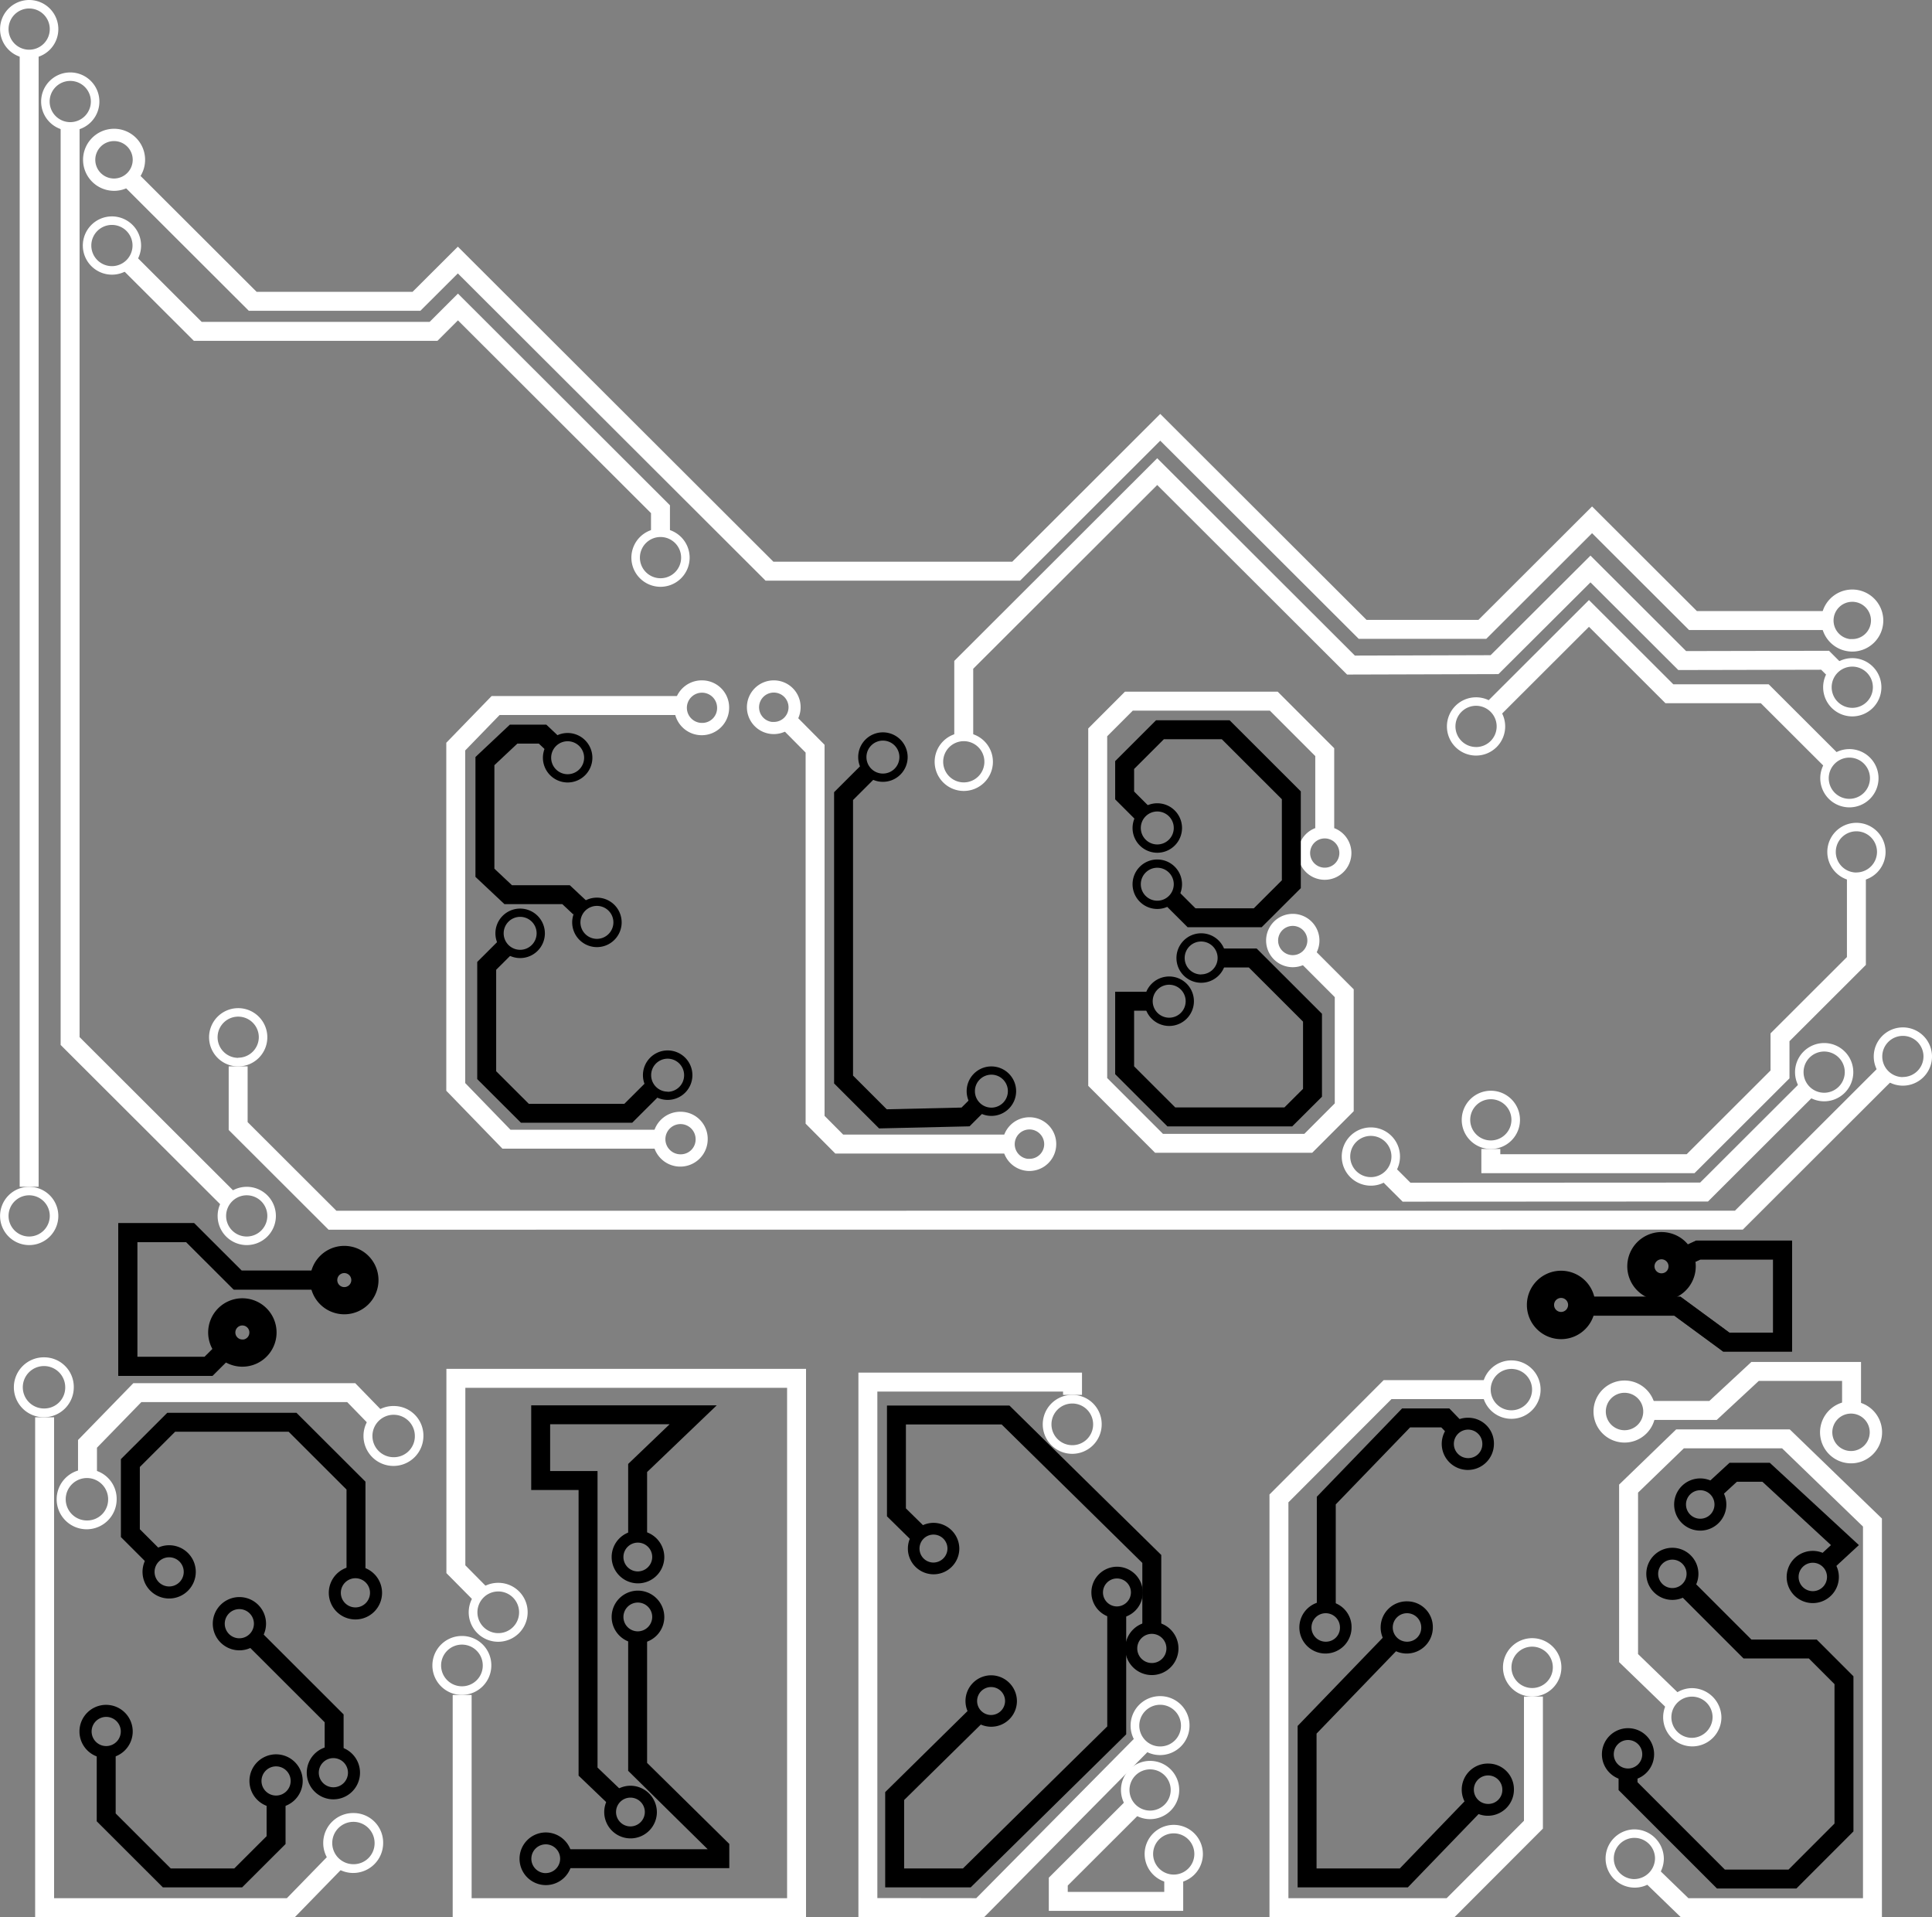 <svg xmlns="http://www.w3.org/2000/svg" viewBox="0 0 510.09 506.04"><rect x="0" y="0" width="510.09" height="506.04" fill="#808080" stroke="none"/><defs><style>.cls-1,.cls-2,.cls-5{fill:none;stroke-width:5px;}.cls-1,.cls-7{stroke:#000;}.cls-1,.cls-2,.cls-4,.cls-5,.cls-7{stroke-miterlimit:10;}.cls-2{stroke:#231f20;}.cls-3{fill:#231f20;}.cls-4,.cls-6{fill:#fff;}.cls-4,.cls-5{stroke:#fff;}</style></defs><title>Elbsides_lines_200sq_cymk_no_background</title><g id="Dark_Circuit" data-name="Dark Circuit"><polyline class="cls-1" points="60 355.73 55.03 360.68 33.73 360.68 33.73 325.38 50.22 325.38 62.75 337.89 85.48 337.89"/><path d="M96.44,375a6.53,6.53,0,1,0,6.54,6.53A6.53,6.53,0,0,0,96.44,375Zm0,10.88a4.35,4.35,0,1,1,4.36-4.35A4.36,4.36,0,0,1,96.44,385.91Z" transform="translate(-32.46 -29.81)"/><path d="M123.35,361.17a6.53,6.53,0,1,0,6.54,6.53A6.53,6.53,0,0,0,123.35,361.17Zm0,10.88a4.35,4.35,0,1,1,4.36-4.35A4.35,4.35,0,0,1,123.35,372.05Z" transform="translate(-32.46 -29.81)"/><polyline class="cls-2" points="417.67 344.78 442.87 344.78 455.79 354.27 470.64 354.27 470.64 329.96 448.38 329.96 443.78 332.09"/><path class="cls-3" d="M444.61,367.73a6.53,6.53,0,1,0,6.54,6.53A6.53,6.53,0,0,0,444.61,367.73Zm0,10.88a4.35,4.35,0,1,1,4.36-4.35A4.36,4.36,0,0,1,444.61,378.61Z" transform="translate(-32.46 -29.81)"/><path class="cls-3" d="M472.65,357.7a6.54,6.54,0,1,0,4.85,4.85A6.45,6.45,0,0,0,472.65,357.7Zm-.33,10.55a4.35,4.35,0,1,1,3-3A4.28,4.28,0,0,1,472.32,368.25Z" transform="translate(-32.46 -29.81)"/><polyline class="cls-1" points="60 355.73 55.03 360.68 33.73 360.68 33.73 325.38 50.22 325.38 62.75 337.89 85.48 337.89"/><path class="cls-1" d="M96.44,375a6.53,6.53,0,1,0,6.54,6.53A6.53,6.53,0,0,0,96.44,375Zm0,10.88a4.35,4.35,0,1,1,4.36-4.35A4.36,4.36,0,0,1,96.44,385.91Z" transform="translate(-32.46 -29.81)"/><path class="cls-1" d="M123.35,361.17a6.53,6.53,0,1,0,6.54,6.53A6.53,6.53,0,0,0,123.35,361.17Zm0,10.88a4.35,4.35,0,1,1,4.36-4.35A4.35,4.35,0,0,1,123.35,372.05Z" transform="translate(-32.46 -29.81)"/><polyline class="cls-1" points="417.67 344.78 442.87 344.78 455.79 354.27 470.64 354.27 470.64 329.96 448.38 329.96 443.78 332.09"/><path class="cls-1" d="M444.61,367.73a6.53,6.53,0,1,0,6.54,6.53A6.53,6.53,0,0,0,444.61,367.73Zm0,10.88a4.35,4.35,0,1,1,4.36-4.35A4.36,4.36,0,0,1,444.61,378.61Z" transform="translate(-32.46 -29.81)"/><path class="cls-1" d="M472.65,357.7a6.54,6.54,0,1,0,4.85,4.85A6.45,6.45,0,0,0,472.65,357.7Zm-.33,10.55a4.35,4.35,0,1,1,3-3A4.28,4.28,0,0,1,472.32,368.25Z" transform="translate(-32.46 -29.81)"/></g><g id="White_circuit" data-name="White circuit"><path id="circle" class="cls-4" d="M521.17,400.19a7.69,7.69,0,1,0,7.7,7.69A7.69,7.69,0,0,0,521.17,400.19Zm0,13.13a5.44,5.44,0,1,1,5.44-5.44A5.45,5.45,0,0,1,521.17,413.32Z" transform="translate(-32.46 -29.81)"/><path id="circle-2" data-name="circle" class="cls-4" d="M461.36,394.71a7.69,7.69,0,1,0,7.7,7.68A7.69,7.69,0,0,0,461.36,394.71Zm0,13.12a5.44,5.44,0,1,1,5.45-5.44A5.43,5.43,0,0,1,461.36,407.83Z" transform="translate(-32.46 -29.81)"/><polyline class="cls-5" points="435.49 372.3 452.28 372.3 463.38 362 488.85 362 488.85 370.56"/><path id="circle-3" data-name="circle" class="cls-6" d="M394.39,327.4a7.69,7.69,0,1,0,7.7,7.69A7.69,7.69,0,0,0,394.39,327.4Zm0,13.12a5.44,5.44,0,1,1,5.44-5.43A5.44,5.44,0,0,1,394.39,340.52Z" transform="translate(-32.46 -29.81)"/><path id="circle-4" data-name="circle" class="cls-6" d="M514.07,305.13a7.69,7.69,0,1,0,7.7,7.68A7.69,7.69,0,0,0,514.07,305.13Zm0,13.12a5.44,5.44,0,1,1,5.45-5.44A5.45,5.45,0,0,1,514.07,318.25Z" transform="translate(-32.46 -29.81)"/><polyline class="cls-5" points="476.99 287.62 449.91 314.65 371.36 314.69 366.61 309.95"/><path id="circle-5" data-name="circle" class="cls-6" d="M426.07,317.72a7.69,7.69,0,1,0,7.7,7.68A7.69,7.69,0,0,0,426.07,317.72Zm0,13.12a5.44,5.44,0,1,1,5.44-5.44A5.45,5.45,0,0,1,426.07,330.84Z" transform="translate(-32.46 -29.81)"/><path id="circle-6" data-name="circle" class="cls-6" d="M522.59,247a7.69,7.69,0,1,0,7.7,7.69A7.69,7.69,0,0,0,522.59,247Zm0,13.12a5.44,5.44,0,1,1,5.44-5.43A5.44,5.44,0,0,1,522.59,260.1Z" transform="translate(-32.46 -29.81)"/><polyline class="cls-5" points="393.61 303.28 393.61 307.17 446.35 307.17 469.96 283.6 469.96 273.8 490.13 253.66 490.13 231.07"/><path id="circle-7" data-name="circle" class="cls-4" d="M62.57,64.3A7.69,7.69,0,1,0,70.27,72,7.69,7.69,0,0,0,62.57,64.3Zm0,13.13A5.44,5.44,0,1,1,68,72,5.45,5.45,0,0,1,62.57,77.43Z" transform="translate(-32.46 -29.81)"/><path id="circle-8" data-name="circle" class="cls-4" d="M521.49,185.92a7.69,7.69,0,1,0,7.7,7.69A7.69,7.69,0,0,0,521.49,185.92Zm0,13.12a5.44,5.44,0,1,1,5.45-5.43A5.43,5.43,0,0,1,521.49,199Z" transform="translate(-32.46 -29.81)"/><polyline class="cls-5" points="482.59 163.8 446.98 163.8 420.34 137.21 391.37 166.13 359.77 166.13 306.33 112.79 268.29 150.77 203.16 150.77 120.88 68.64 109.96 79.53 66.72 79.53 34.48 47.35"/><path id="circle-9" data-name="circle" class="cls-6" d="M206.84,169.32a7.69,7.69,0,1,0,7.7,7.69A7.69,7.69,0,0,0,206.84,169.32Zm0,13.12a5.44,5.44,0,1,1,5.45-5.43A5.43,5.43,0,0,1,206.84,182.44Z" transform="translate(-32.46 -29.81)"/><path id="circle-10" data-name="circle" class="cls-6" d="M62,86.93a7.69,7.69,0,1,0,7.71,7.69A7.7,7.7,0,0,0,62,86.93Zm0,13.13a5.44,5.44,0,1,1,5.45-5.44A5.45,5.45,0,0,1,62,100.06Z" transform="translate(-32.46 -29.81)"/><polyline class="cls-5" points="34.1 69.38 52.21 87.46 114.47 87.46 120.91 81.03 174.38 134.41 174.38 141.33"/><path id="circle-11" data-name="circle" class="cls-6" d="M286.91,223.21a7.69,7.69,0,1,0,7.7,7.69A7.69,7.69,0,0,0,286.91,223.21Zm0,13.12a5.44,5.44,0,1,1,5.45-5.43A5.44,5.44,0,0,1,286.91,236.33Z" transform="translate(-32.46 -29.81)"/><path id="circle-12" data-name="circle" class="cls-6" d="M521.49,203.53a7.69,7.69,0,1,0,7.7,7.69A7.69,7.69,0,0,0,521.49,203.53Zm0,13.12a5.44,5.44,0,1,1,5.45-5.43A5.43,5.43,0,0,1,521.49,216.65Z" transform="translate(-32.46 -29.81)"/><path class="cls-5" d="M286.91,224.66V205.3l51.08-51,51.16,51.06,37.9-.11L452.38,180l24.22,24.17,37.73-.08,2.66,2.66" transform="translate(-32.46 -29.81)"/><path id="circle-13" data-name="circle" class="cls-6" d="M422.16,213.87a7.69,7.69,0,1,0,7.7,7.68A7.69,7.69,0,0,0,422.16,213.87Zm0,13.12a5.44,5.44,0,1,1,5.45-5.44A5.44,5.44,0,0,1,422.16,227Z" transform="translate(-32.46 -29.81)"/><path id="circle-14" data-name="circle" class="cls-6" d="M520.73,227.54a7.69,7.69,0,1,0,7.7,7.69A7.69,7.69,0,0,0,520.73,227.54Zm0,13.13a5.44,5.44,0,1,1,5.44-5.44A5.45,5.45,0,0,1,520.73,240.67Z" transform="translate(-32.46 -29.81)"/><polyline class="cls-5" points="483.59 200.75 465.93 183.12 440.75 183.12 419.52 161.92 394.27 187.13"/><path id="circle-15" data-name="circle" class="cls-6" d="M40.16,29.81a7.69,7.69,0,1,0,7.7,7.69A7.69,7.69,0,0,0,40.16,29.81Zm0,13.12A5.44,5.44,0,1,1,45.6,37.5,5.44,5.44,0,0,1,40.16,42.93Z" transform="translate(-32.46 -29.81)"/><path id="circle-16" data-name="circle" class="cls-6" d="M40.16,343.08a7.69,7.69,0,1,0,7.7,7.68A7.69,7.69,0,0,0,40.16,343.08Zm0,13.12a5.44,5.44,0,1,1,5.44-5.44A5.45,5.45,0,0,1,40.16,356.2Z" transform="translate(-32.46 -29.81)"/><line class="cls-5" x1="7.7" y1="313.26" x2="7.7" y2="14.05"/><path id="circle-17" data-name="circle" class="cls-6" d="M51,48.93a7.69,7.69,0,1,0,7.7,7.69A7.69,7.69,0,0,0,51,48.93Zm0,13.12a5.44,5.44,0,1,1,5.45-5.43A5.44,5.44,0,0,1,51,62.05Z" transform="translate(-32.46 -29.81)"/><path id="circle-18" data-name="circle" class="cls-6" d="M97.6,343.08a7.69,7.69,0,1,0,7.7,7.68A7.69,7.69,0,0,0,97.6,343.08Zm0,13.12a5.44,5.44,0,1,1,5.44-5.44A5.45,5.45,0,0,1,97.6,356.2Z" transform="translate(-32.46 -29.81)"/><polyline class="cls-5" points="18.51 33.31 18.51 274.79 60.22 316.42"/><path id="circle-19" data-name="circle" class="cls-6" d="M534.85,301a7.69,7.69,0,1,0,7.7,7.69A7.69,7.69,0,0,0,534.85,301Zm0,13.12a5.44,5.44,0,1,1,5.45-5.43A5.43,5.43,0,0,1,534.85,314.09Z" transform="translate(-32.46 -29.81)"/><path id="circle-20" data-name="circle" class="cls-6" d="M95.34,295.92a7.69,7.69,0,1,0,7.7,7.69A7.69,7.69,0,0,0,95.34,295.92Zm0,13.12a5.44,5.44,0,1,1,5.45-5.43A5.44,5.44,0,0,1,95.34,309Z" transform="translate(-32.46 -29.81)"/><polyline class="cls-5" points="62.88 281.48 62.88 297.23 87.78 322.09 459.1 322.07 497.88 283.35"/><path id="circle-21" data-name="circle" class="cls-6" d="M336.1,494.61a7.69,7.69,0,1,0,7.7,7.68A7.69,7.69,0,0,0,336.1,494.61Zm0,13.12a5.44,5.44,0,1,1,5.45-5.44A5.44,5.44,0,0,1,336.1,507.73Z" transform="translate(-32.46 -29.81)"/><path id="circle-22" data-name="circle" class="cls-6" d="M342.35,511.5a7.69,7.69,0,1,0,7.7,7.69A7.7,7.7,0,0,0,342.35,511.5Zm0,13.12a5.44,5.44,0,1,1,5.44-5.43A5.44,5.44,0,0,1,342.35,524.62Z" transform="translate(-32.46 -29.81)"/><polyline class="cls-5" points="298.95 477.16 279.41 496.67 279.41 501.89 309.89 501.89 309.89 495.57"/></g><g id="Text"><path class="cls-4" d="M217.93,209.9a6.74,6.74,0,1,0,6.54,6.74A6.65,6.65,0,0,0,217.93,209.9Zm0,11.23a4.49,4.49,0,1,1,4.36-4.49A4.42,4.42,0,0,1,217.93,221.13Z" transform="translate(-32.46 -29.81)"/><polyline class="cls-5" points="179.81 186.23 130.85 186.23 120.33 197.07 120.33 286.9 133.71 300.7 175.12 300.7"/><path class="cls-4" d="M212.27,323.77a6.74,6.74,0,1,0,6.54,6.74A6.65,6.65,0,0,0,212.27,323.77Zm0,11.23a4.49,4.49,0,1,1,4.35-4.49A4.42,4.42,0,0,1,212.27,335Z" transform="translate(-32.46 -29.81)"/><polyline class="cls-1" points="145.55 195.95 143.25 193.78 135.6 193.78 128.03 200.9 128.03 230.38 134.18 236.16 149.45 236.16 153.07 239.55"/><polyline class="cls-1" points="133.65 249.81 128.5 254.95 128.5 283.8 138.58 293.86 165.88 293.86 172.4 287.36"/><path d="M190.05,266.75a6.53,6.53,0,1,0,6.54,6.53A6.53,6.53,0,0,0,190.05,266.75Zm0,10.88a4.35,4.35,0,1,1,4.36-4.35A4.36,4.36,0,0,1,190.05,277.63Z" transform="translate(-32.46 -29.81)"/><path d="M208.73,307.08a6.53,6.53,0,1,0,6.54,6.53A6.53,6.53,0,0,0,208.73,307.08Zm0,10.88a4.35,4.35,0,1,1,4.35-4.35A4.36,4.36,0,0,1,208.73,318Z" transform="translate(-32.46 -29.81)"/><path d="M169.78,269.64a6.53,6.53,0,1,0,6.54,6.53A6.54,6.54,0,0,0,169.78,269.64Zm0,10.88a4.35,4.35,0,1,1,4.36-4.35A4.36,4.36,0,0,1,169.78,280.52Z" transform="translate(-32.46 -29.81)"/><path d="M182.32,223.29a6.53,6.53,0,1,0,6.54,6.53A6.54,6.54,0,0,0,182.32,223.29Zm0,10.88a4.35,4.35,0,1,1,4.36-4.35A4.35,4.35,0,0,1,182.32,234.17Z" transform="translate(-32.46 -29.81)"/><polyline class="cls-5" points="349.76 218.63 349.76 198.54 336.3 185.07 298.05 185.07 289.82 193.31 289.82 285.59 306.01 301.79 345.41 301.79 354.91 292.28 354.91 262.17 344.97 252.22"/><path class="cls-4" d="M382.22,248.44a6.55,6.55,0,1,0,6.54,6.54A6.54,6.54,0,0,0,382.22,248.44Zm0,10.9a4.36,4.36,0,1,1,4.36-4.36A4.36,4.36,0,0,1,382.22,259.34Z" transform="translate(-32.46 -29.81)"/><path class="cls-4" d="M373.78,271.53a6.54,6.54,0,1,0,6.54,6.54A6.54,6.54,0,0,0,373.78,271.53Zm0,10.9a4.36,4.36,0,1,1,4.35-4.36A4.36,4.36,0,0,1,373.78,282.43Z" transform="translate(-32.46 -29.81)"/><polyline class="cls-1" points="301.86 214.89 296.93 209.96 296.93 201.94 306.26 192.62 323.61 192.62 340.94 209.93 340.94 233.4 332.07 242.25 314.59 242.25 309.45 237.12"/><polyline class="cls-1" points="303.05 264.28 296.93 264.28 296.93 282.51 309.26 294.82 340.14 294.82 346.53 288.45 346.53 268.63 330.75 252.87 322.36 252.87"/><path d="M341.14,287.56a6.53,6.53,0,1,0,6.54,6.53A6.53,6.53,0,0,0,341.14,287.56Zm0,10.88a4.35,4.35,0,1,1,4.36-4.35A4.35,4.35,0,0,1,341.14,298.44Z" transform="translate(-32.46 -29.81)"/><path d="M338,241.84a6.53,6.53,0,1,0,6.54,6.52A6.53,6.53,0,0,0,338,241.84Zm0,10.87a4.35,4.35,0,1,1,4.36-4.35A4.35,4.35,0,0,1,338,252.71Z" transform="translate(-32.46 -29.81)"/><path d="M338,256.68a6.53,6.53,0,1,0,6.54,6.53A6.53,6.53,0,0,0,338,256.68Zm0,10.88a4.35,4.35,0,1,1,4.36-4.35A4.36,4.36,0,0,1,338,267.56Z" transform="translate(-32.46 -29.81)"/><path d="M349.58,276.16a6.53,6.53,0,1,0,6.55,6.52A6.53,6.53,0,0,0,349.58,276.16Zm0,10.87a4.35,4.35,0,1,1,4.36-4.35A4.35,4.35,0,0,1,349.58,287Z" transform="translate(-32.46 -29.81)"/><polyline class="cls-5" points="208.01 190.37 215.2 197.62 215.2 295.57 221.58 301.99 266.67 301.99"/><path class="cls-4" d="M236.8,209.9a6.59,6.59,0,1,0,6.54,6.58A6.56,6.56,0,0,0,236.8,209.9Zm0,11a4.39,4.39,0,1,1,4.35-4.39A4.37,4.37,0,0,1,236.8,220.87Z" transform="translate(-32.46 -29.81)"/><path class="cls-4" d="M304.29,325.22a6.59,6.59,0,1,0,6.54,6.58A6.56,6.56,0,0,0,304.29,325.22Zm0,11a4.39,4.39,0,1,1,4.36-4.39A4.37,4.37,0,0,1,304.29,336.19Z" transform="translate(-32.46 -29.81)"/><polyline class="cls-1" points="258.27 291.49 254.92 294.83 233.11 295.33 222.72 284.95 222.72 210.14 229.36 203.51"/><path d="M294.2,311.3a6.53,6.53,0,1,0,6.54,6.53A6.54,6.54,0,0,0,294.2,311.3Zm0,10.88a4.35,4.35,0,1,1,4.36-4.35A4.35,4.35,0,0,1,294.2,322.18Z" transform="translate(-32.46 -29.81)"/><path d="M265.56,223.12a6.53,6.53,0,1,0,6.54,6.53A6.54,6.54,0,0,0,265.56,223.12Zm0,10.88a4.35,4.35,0,1,1,4.36-4.35A4.35,4.35,0,0,1,265.56,234Z" transform="translate(-32.46 -29.81)"/><path id="circle-23" data-name="circle" class="cls-6" d="M463.8,512.69a7.69,7.69,0,1,0,7.95,7.68A7.81,7.81,0,0,0,463.8,512.69Zm0,13.12a5.44,5.44,0,1,1,5.62-5.44A5.54,5.54,0,0,1,463.8,525.81Z" transform="translate(-32.46 -29.81)"/><path id="circle-24" data-name="circle" class="cls-6" d="M479,475.41a7.69,7.69,0,1,0,7.95,7.68A7.82,7.82,0,0,0,479,475.41Zm0,13.12a5.44,5.44,0,1,1,5.62-5.44A5.53,5.53,0,0,1,479,488.53Z" transform="translate(-32.46 -29.81)"/><polyline class="cls-5" points="436.03 495.09 444.76 503.54 494.37 503.54 494.37 401.89 471.52 379.8 443.56 379.8 429.98 392.93 429.98 437.67 441.59 448.9"/><path id="circle-25" data-name="circle" class="cls-6" d="M431.51,388.9a7.71,7.71,0,1,0,7.7,7.71A7.71,7.71,0,0,0,431.51,388.9Zm0,13.17a5.46,5.46,0,1,1,5.45-5.46A5.46,5.46,0,0,1,431.51,402.07Z" transform="translate(-32.46 -29.81)"/><path id="circle-26" data-name="circle" class="cls-6" d="M437,462.22a7.71,7.71,0,1,0,7.7,7.71A7.71,7.71,0,0,0,437,462.22Zm0,13.16a5.46,5.46,0,1,1,5.44-5.45A5.45,5.45,0,0,1,437,475.38Z" transform="translate(-32.46 -29.81)"/><polyline class="cls-5" points="392.76 366.8 366.35 366.8 337.67 395.52 337.67 503.54 382.99 503.54 404.86 481.64 404.86 447.82"/><path id="circle-27" data-name="circle" class="cls-6" d="M338.82,477.52a7.78,7.78,0,1,0,7.7,7.78A7.73,7.73,0,0,0,338.82,477.52Zm0,13.28a5.5,5.5,0,1,1,5.44-5.5A5.47,5.47,0,0,1,338.82,490.8Z" transform="translate(-32.46 -29.81)"/><path id="circle-28" data-name="circle" class="cls-6" d="M315.63,398a7.78,7.78,0,1,0,7.7,7.78A7.73,7.73,0,0,0,315.63,398Zm0,13.28a5.5,5.5,0,1,1,5.44-5.5A5.48,5.48,0,0,1,315.63,411.28Z" transform="translate(-32.46 -29.81)"/><polyline class="cls-5" points="283.17 368.19 283.17 364.82 229.14 364.82 229.14 503.51 258.8 503.54 301.71 460.18"/><path id="circle-29" data-name="circle" class="cls-6" d="M154.48,461.64a7.78,7.78,0,1,0,7.7,7.78A7.73,7.73,0,0,0,154.48,461.64Zm0,13.28a5.5,5.5,0,1,1,5.44-5.5A5.47,5.47,0,0,1,154.48,474.92Z" transform="translate(-32.46 -29.81)"/><path id="circle-30" data-name="circle" class="cls-6" d="M164.07,447.61a7.78,7.78,0,1,0,7.7,7.78A7.74,7.74,0,0,0,164.07,447.61Zm0,13.28a5.5,5.5,0,1,1,5.44-5.5A5.47,5.47,0,0,1,164.07,460.89Z" transform="translate(-32.46 -29.81)"/><polyline class="cls-5" points="126.91 420.83 120.36 414.21 120.36 363.82 210.31 363.82 210.31 503.54 122.02 503.54 122.02 447.39"/><path id="circle-31" data-name="circle" class="cls-6" d="M44.24,388.09a7.91,7.91,0,1,0,7.7,7.91A7.81,7.81,0,0,0,44.24,388.09Zm0,13.5A5.6,5.6,0,1,1,49.68,396,5.52,5.52,0,0,1,44.24,401.59Z" transform="translate(-32.46 -29.81)"/><path id="circle-32" data-name="circle" class="cls-6" d="M55.56,417.64a7.92,7.92,0,1,0,7.7,7.91A7.81,7.81,0,0,0,55.56,417.64Zm0,13.51a5.6,5.6,0,1,1,5.45-5.6A5.52,5.52,0,0,1,55.56,431.15Z" transform="translate(-32.46 -29.81)"/><path id="circle-33" data-name="circle" class="cls-6" d="M136.55,400.94a7.91,7.91,0,1,0,7.7,7.91A7.81,7.81,0,0,0,136.55,400.94Zm0,13.51a5.6,5.6,0,1,1,5.44-5.6A5.53,5.53,0,0,1,136.55,414.45Z" transform="translate(-32.46 -29.81)"/><path id="circle-34" data-name="circle" class="cls-6" d="M125.92,508.38a7.91,7.91,0,1,0,7.7,7.91A7.81,7.81,0,0,0,125.92,508.38Zm0,13.5a5.59,5.59,0,1,1,5.44-5.59A5.52,5.52,0,0,1,125.92,521.88Z" transform="translate(-32.46 -29.81)"/><polyline class="cls-5" points="11.78 374.1 11.78 503.54 76.8 503.54 88.66 491.36"/><polyline class="cls-5" points="23.1 388.95 23.1 381.12 36.26 367.6 92.73 367.6 99.33 374.39"/><polyline class="cls-1" points="72.89 475.17 72.89 485.71 62.89 495.69 44.04 495.69 28.04 479.71 28.04 462.28"/><polyline class="cls-1" points="41.02 411.28 34.42 404.69 34.42 386.19 45.2 375.42 77.24 375.42 93.99 392.14 93.99 416.19"/><polyline class="cls-1" points="66.61 431.99 88.22 453.57 88.22 462.85"/><path class="cls-7" d="M77.11,438.19a6.53,6.53,0,1,0,6.54,6.53A6.53,6.53,0,0,0,77.11,438.19Zm0,10.88a4.35,4.35,0,1,1,4.36-4.35A4.35,4.35,0,0,1,77.11,449.07Z" transform="translate(-32.46 -29.81)"/><path class="cls-7" d="M95.66,451.87a6.53,6.53,0,1,0,6.54,6.53A6.53,6.53,0,0,0,95.66,451.87Zm0,10.88A4.35,4.35,0,1,1,100,458.4,4.36,4.36,0,0,1,95.66,462.75Z" transform="translate(-32.46 -29.81)"/><path class="cls-7" d="M126.29,443.72a6.53,6.53,0,1,0,6.54,6.53A6.53,6.53,0,0,0,126.29,443.72Zm0,10.88a4.35,4.35,0,1,1,4.36-4.35A4.35,4.35,0,0,1,126.29,454.6Z" transform="translate(-32.46 -29.81)"/><path class="cls-7" d="M105.34,493.38a6.53,6.53,0,1,0,6.54,6.53A6.53,6.53,0,0,0,105.34,493.38Zm0,10.88a4.35,4.35,0,1,1,4.36-4.35A4.35,4.35,0,0,1,105.34,504.26Z" transform="translate(-32.46 -29.81)"/><path class="cls-7" d="M60.5,480.32A6.53,6.53,0,1,0,67,486.85,6.53,6.53,0,0,0,60.5,480.32Zm0,10.88a4.35,4.35,0,1,1,4.35-4.35A4.36,4.36,0,0,1,60.5,491.2Z" transform="translate(-32.46 -29.81)"/><path class="cls-7" d="M120.47,491.2a6.53,6.53,0,1,0,6.54,6.53A6.53,6.53,0,0,0,120.47,491.2Zm0,10.88a4.35,4.35,0,1,1,4.36-4.35A4.35,4.35,0,0,1,120.47,502.08Z" transform="translate(-32.46 -29.81)"/><path class="cls-7" d="M336.56,458.4a6.53,6.53,0,1,0,6.54,6.53A6.53,6.53,0,0,0,336.56,458.4Zm0,10.88a4.35,4.35,0,1,1,4.36-4.35A4.35,4.35,0,0,1,336.56,469.28Z" transform="translate(-32.46 -29.81)"/><polyline class="cls-1" points="242.56 404.98 236.68 399.2 236.68 373.5 265.48 373.5 304.1 411.5 304.1 430.25"/><polyline class="cls-1" points="294.84 425 294.84 456.75 255.26 495.69 236.21 495.69 236.21 474.09 257.82 452.82"/><path class="cls-7" d="M294.06,472.52a6.29,6.29,0,1,0,6.39,6.29A6.34,6.34,0,0,0,294.06,472.52Zm0,10.48a4.19,4.19,0,1,1,4.26-4.19A4.22,4.22,0,0,1,294.06,483Z" transform="translate(-32.46 -29.81)"/><path class="cls-7" d="M327.3,443.86a6.29,6.29,0,1,0,6.39,6.29A6.34,6.34,0,0,0,327.3,443.86Zm0,10.48a4.19,4.19,0,1,1,4.25-4.19A4.23,4.23,0,0,1,327.3,454.34Z" transform="translate(-32.46 -29.81)"/><path class="cls-7" d="M278.85,432.28a6.29,6.29,0,1,0,6.39,6.29A6.34,6.34,0,0,0,278.85,432.28Zm0,10.48a4.19,4.19,0,1,1,4.26-4.19A4.23,4.23,0,0,1,278.85,442.76Z" transform="translate(-32.46 -29.81)"/><polyline class="cls-1" points="451.71 394.05 457.6 388.62 466.29 388.62 487.1 407.84 482.21 412.36"/><polyline class="cls-1" points="445.24 419.14 461.37 435.27 478.62 435.27 486.85 443.51 486.85 482.38 473.25 495.99 454.36 495.99 429.84 471.47 429.84 468.1"/><path class="cls-7" d="M481.37,420.55a6.39,6.39,0,1,0,6.38,6.39A6.39,6.39,0,0,0,481.37,420.55Zm0,10.64a4.26,4.26,0,1,1,4.25-4.25A4.25,4.25,0,0,1,481.37,431.19Z" transform="translate(-32.46 -29.81)"/><path class="cls-7" d="M511.08,439.68a6.39,6.39,0,1,0,6.38,6.38A6.39,6.39,0,0,0,511.08,439.68Zm0,10.63a4.25,4.25,0,1,1,4.25-4.25A4.25,4.25,0,0,1,511.08,450.31Z" transform="translate(-32.46 -29.81)"/><path class="cls-7" d="M462.3,486.48a6.39,6.39,0,1,0,6.38,6.38A6.38,6.38,0,0,0,462.3,486.48Zm0,10.64a4.26,4.26,0,1,1,4.25-4.26A4.25,4.25,0,0,1,462.3,497.12Z" transform="translate(-32.46 -29.81)"/><path class="cls-7" d="M474,438.86a6.38,6.38,0,1,0,6.38,6.38A6.38,6.38,0,0,0,474,438.86Zm0,10.63a4.25,4.25,0,1,1,4.25-4.25A4.25,4.25,0,0,1,474,449.49Z" transform="translate(-32.46 -29.81)"/><polyline class="cls-1" points="350.17 423.98 350.17 396.09 371.24 374.27 381.59 374.27 384.49 377.27"/><polyline class="cls-1" points="367.83 433.04 345.1 456.59 345.1 495.69 370.64 495.69 389.45 476.2"/><path class="cls-7" d="M382.63,453a6.39,6.39,0,1,0,6.17,6.39A6.28,6.28,0,0,0,382.63,453Zm0,10.65a4.26,4.26,0,1,1,4.11-4.26A4.19,4.19,0,0,1,382.63,463.65Z" transform="translate(-32.46 -29.81)"/><path class="cls-7" d="M420.22,404.54a6.39,6.39,0,1,0,6.17,6.39A6.28,6.28,0,0,0,420.22,404.54Zm0,10.65a4.26,4.26,0,1,1,4.11-4.26A4.19,4.19,0,0,1,420.22,415.19Z" transform="translate(-32.46 -29.81)"/><path class="cls-7" d="M404.09,453a6.39,6.39,0,1,0,6.17,6.39A6.28,6.28,0,0,0,404.09,453Zm0,10.65a4.26,4.26,0,1,1,4.11-4.26A4.19,4.19,0,0,1,404.09,463.65Z" transform="translate(-32.46 -29.81)"/><path class="cls-7" d="M425.5,495.82a6.39,6.39,0,1,0,6.17,6.39A6.28,6.28,0,0,0,425.5,495.82Zm0,10.65a4.26,4.26,0,1,1,4.11-4.26A4.19,4.19,0,0,1,425.5,506.47Z" transform="translate(-32.46 -29.81)"/><polyline class="cls-1" points="168.35 406.72 168.35 387.49 183.01 373.45 142.75 373.45 142.75 390.8 155.26 390.8 155.26 467.63 162.67 474.73"/><polyline class="cls-1" points="168.35 431.83 168.35 466.38 190.05 487.77 190.05 490.62 149.47 490.62"/><path class="cls-7" d="M200.81,450.17a6.45,6.45,0,1,0,6.54,6.45A6.49,6.49,0,0,0,200.81,450.17Zm0,10.75a4.3,4.3,0,1,1,4.35-4.3A4.33,4.33,0,0,1,200.81,460.92Z" transform="translate(-32.46 -29.81)"/><path class="cls-7" d="M200.81,434.35a6.45,6.45,0,1,0,6.54,6.45A6.49,6.49,0,0,0,200.81,434.35Zm0,10.75a4.3,4.3,0,1,1,4.35-4.3A4.33,4.33,0,0,1,200.81,445.1Z" transform="translate(-32.46 -29.81)"/><path class="cls-7" d="M198.85,501.67a6.45,6.45,0,1,0,6.54,6.45A6.5,6.5,0,0,0,198.85,501.67Zm0,10.74a4.3,4.3,0,1,1,4.36-4.29A4.32,4.32,0,0,1,198.85,512.41Z" transform="translate(-32.46 -29.81)"/><path class="cls-7" d="M176.49,514a6.45,6.45,0,1,0,6.54,6.44A6.49,6.49,0,0,0,176.49,514Zm0,10.74a4.3,4.3,0,1,1,4.36-4.3A4.32,4.32,0,0,1,176.49,524.73Z" transform="translate(-32.46 -29.81)"/></g></svg>